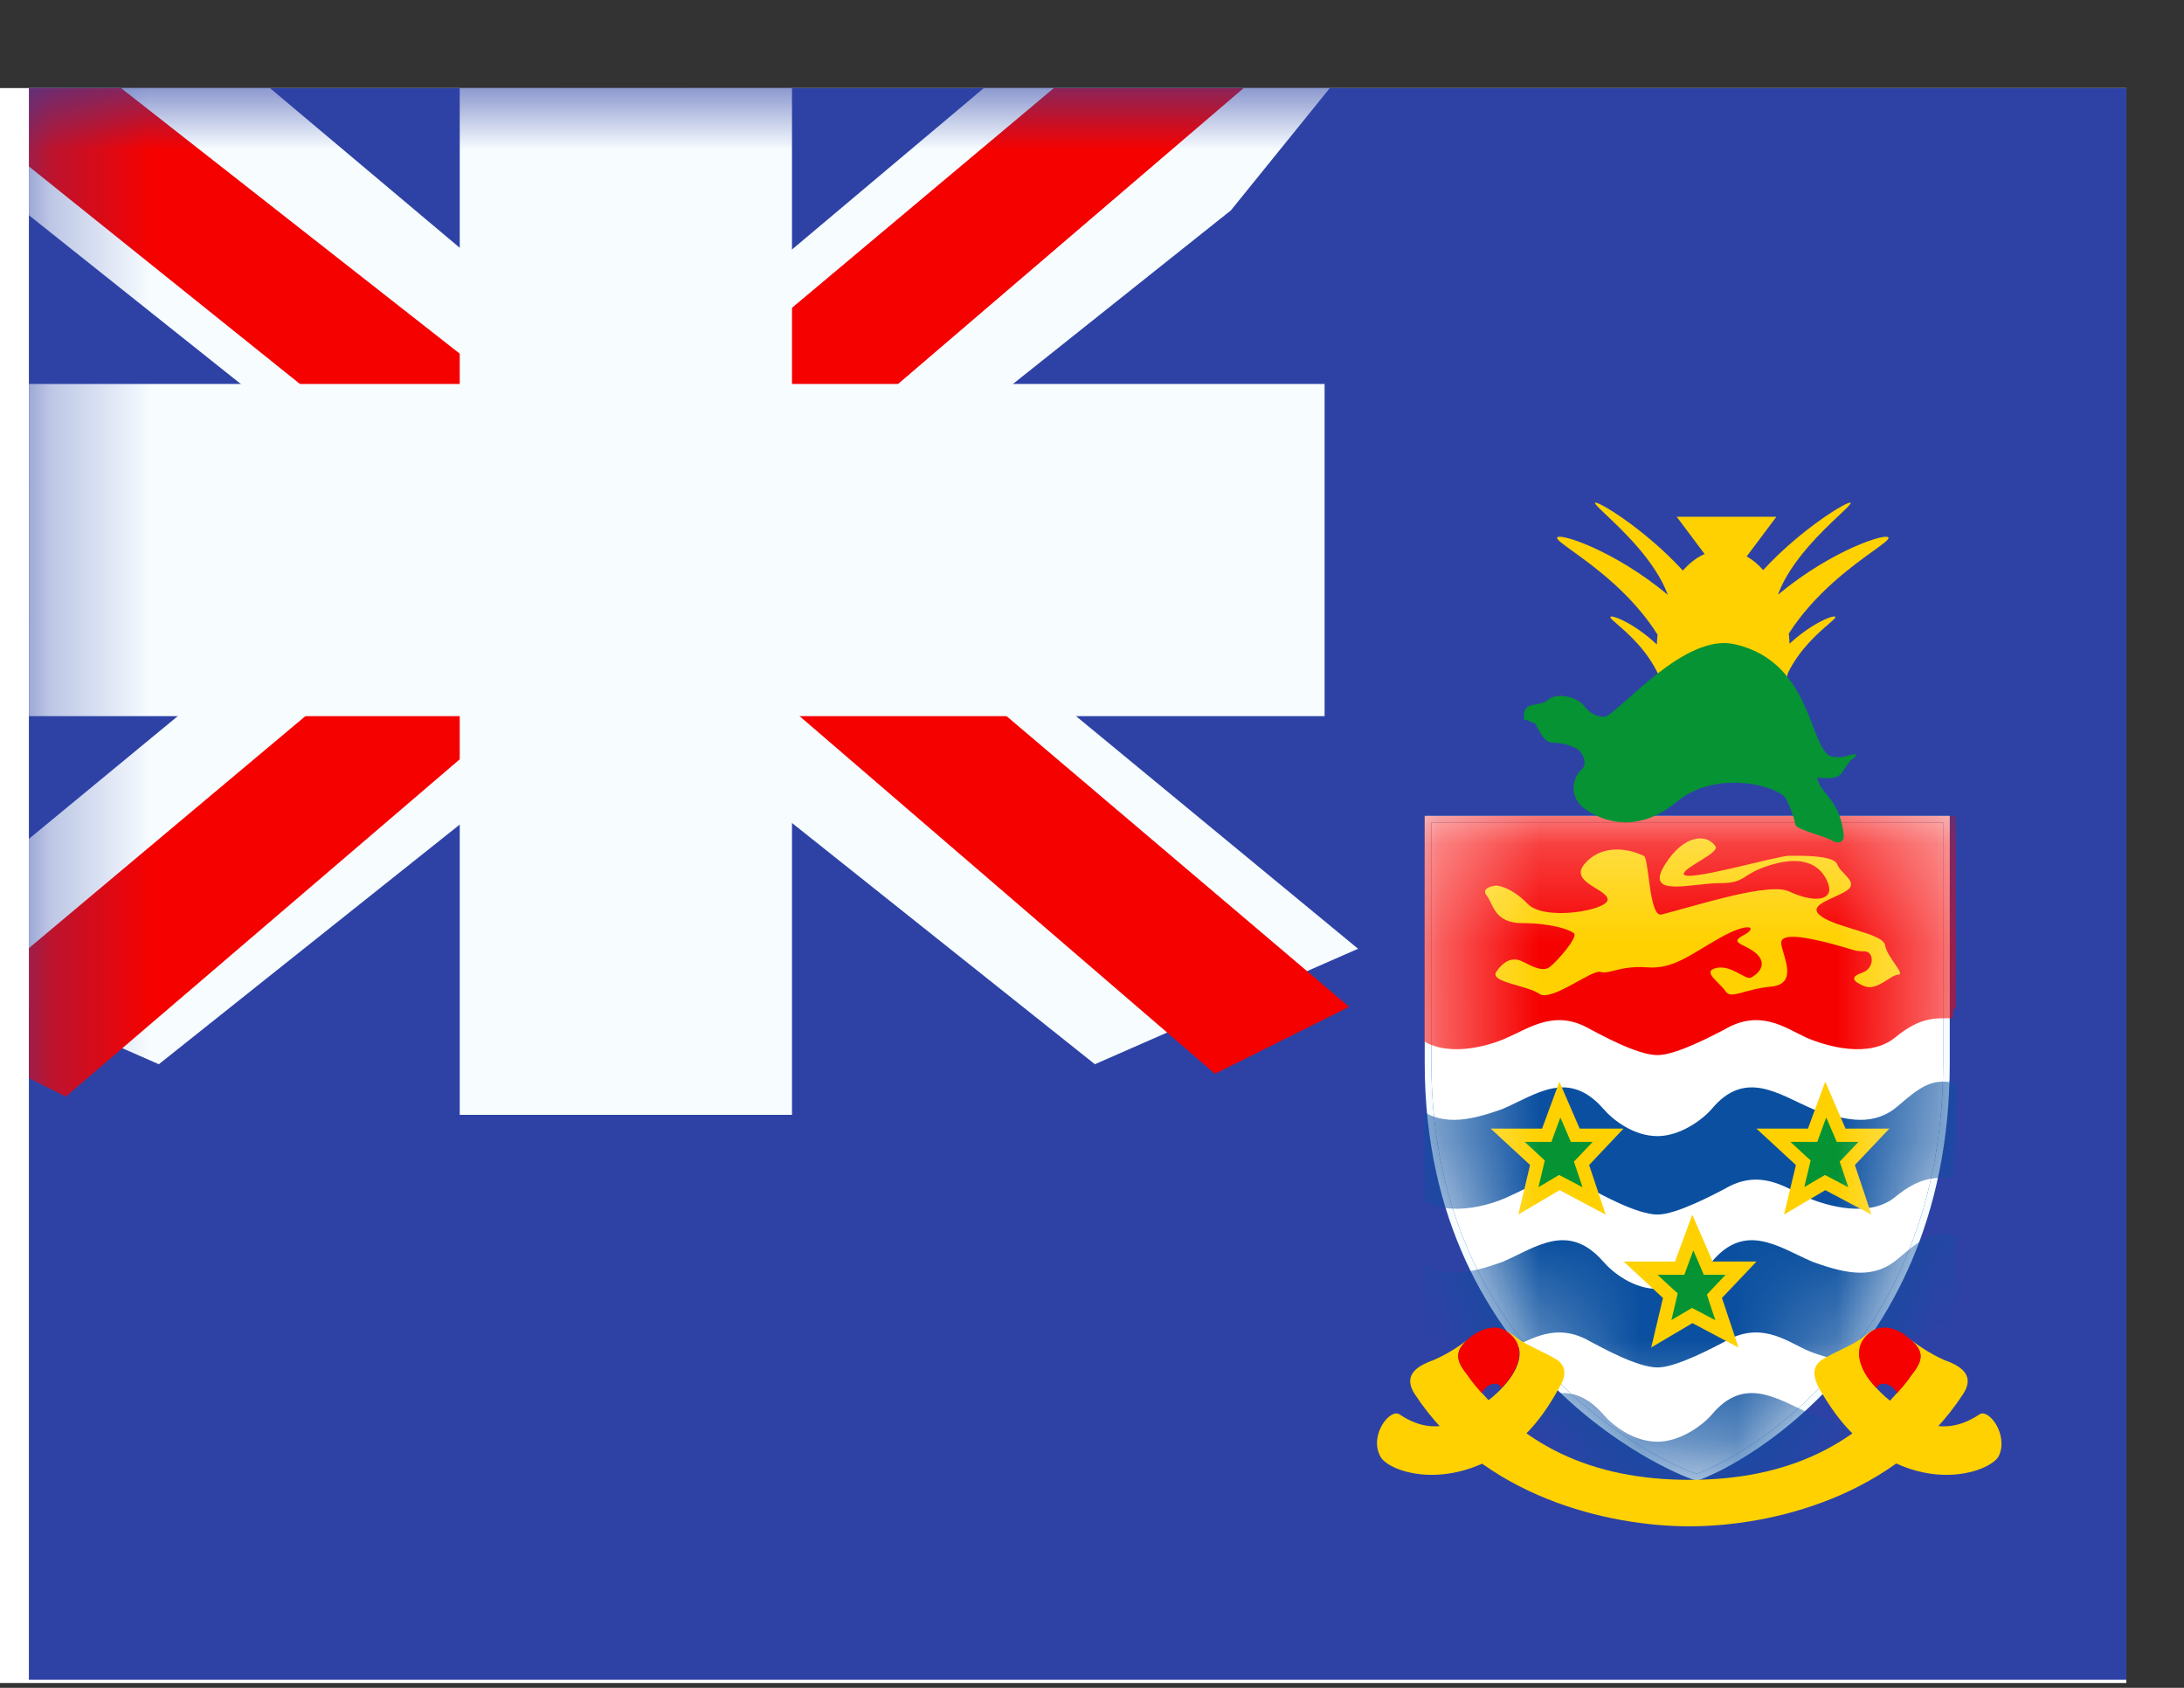 <svg width="22" height="17" viewBox="0 0 22 17" fill="none" xmlns="http://www.w3.org/2000/svg">
<rect x="0" y="0" width="22" height="17" fill="#333333" stroke="none"/>
<g clip-path="url(#clip0_58_2909)">
<rect width="21.419" height="16.064" transform="translate(0 0.887)" fill="white"/>
<g clip-path="url(#clip1_58_2909)">
<path fill-rule="evenodd" clip-rule="evenodd" d="M0.291 0.855V16.919H21.709V0.855H0.291Z" fill="#2E42A5"/>
<mask id="mask0_58_2909" style="mask-type:luminance" maskUnits="userSpaceOnUse" x="0" y="0" width="22" height="17">
<path fill-rule="evenodd" clip-rule="evenodd" d="M0.291 0.855V16.919H21.709V0.855H0.291Z" fill="white"/>
</mask>
<g mask="url(#mask0_58_2909)">
<path d="M-1.051 9.556L1.6 10.719L12.399 2.119L13.797 0.391L10.962 0.002L6.558 3.708L3.013 6.205L-1.051 9.556Z" fill="#F7FCFF"/>
<path d="M-0.688 10.371L0.663 11.045L13.295 0.23H11.399L-0.688 10.371Z" fill="#F50100"/>
<path d="M13.68 9.556L11.029 10.719L0.23 2.119L-1.168 0.391L1.667 0.002L6.072 3.708L9.617 6.205L13.68 9.556Z" fill="#F7FCFF"/>
<path d="M13.59 10.141L12.239 10.815L6.86 6.185L5.265 5.668L-1.303 0.397H0.594L7.158 5.543L8.902 6.163L13.59 10.141Z" fill="#F50100"/>
<mask id="path-7-outside-1_58_2909" maskUnits="userSpaceOnUse" x="-1.709" y="-1.145" width="16" height="13" fill="black">
<rect fill="white" x="-1.709" y="-1.145" width="16" height="13"/>
<path fill-rule="evenodd" clip-rule="evenodd" d="M6.974 0.855H5.635V4.871H0.291V6.209H5.635V10.225H6.974V6.209H12.339V4.871H6.974V0.855Z"/>
</mask>
<path fill-rule="evenodd" clip-rule="evenodd" d="M6.974 0.855H5.635V4.871H0.291V6.209H5.635V10.225H6.974V6.209H12.339V4.871H6.974V0.855Z" fill="#F50100"/>
<path d="M5.635 0.855V-0.149H4.631V0.855H5.635ZM6.974 0.855H7.978V-0.149H6.974V0.855ZM5.635 4.871V5.875H6.639V4.871H5.635ZM0.291 4.871V3.867H-0.713V4.871H0.291ZM0.291 6.209H-0.713V7.213H0.291V6.209ZM5.635 6.209H6.639V5.205H5.635V6.209ZM5.635 10.225H4.631V11.229H5.635V10.225ZM6.974 10.225V11.229H7.978V10.225H6.974ZM6.974 6.209V5.205H5.97V6.209H6.974ZM12.339 6.209V7.213H13.343V6.209H12.339ZM12.339 4.871H13.343V3.867H12.339V4.871ZM6.974 4.871H5.97V5.875H6.974V4.871ZM5.635 1.859H6.974V-0.149H5.635V1.859ZM6.639 4.871V0.855H4.631V4.871H6.639ZM0.291 5.875H5.635V3.867H0.291V5.875ZM1.295 6.209V4.871H-0.713V6.209H1.295ZM5.635 5.205H0.291V7.213H5.635V5.205ZM6.639 10.225V6.209H4.631V10.225H6.639ZM6.974 9.221H5.635V11.229H6.974V9.221ZM5.97 6.209V10.225H7.978V6.209H5.97ZM12.339 5.205H6.974V7.213H12.339V5.205ZM11.335 4.871V6.209H13.343V4.871H11.335ZM6.974 5.875H12.339V3.867H6.974V5.875ZM5.97 0.855V4.871H7.978V0.855H5.97Z" fill="#F7FCFF" mask="url(#path-7-outside-1_58_2909)"/>
<g clip-path="url(#clip2_58_2909)">
<path d="M14.385 10.709V8.251H19.607V8.251V8.255V8.26V8.264V8.268V8.272V8.277V8.281V8.285V8.29V8.294V8.298V8.303V8.307V8.312V8.316V8.32V8.325V8.329V8.334V8.338V8.343V8.347V8.352V8.356V8.361V8.365V8.37V8.374V8.379V8.383V8.388V8.392V8.397V8.402V8.406V8.411V8.415V8.42V8.425V8.429V8.434V8.439V8.443V8.448V8.453V8.457V8.462V8.467V8.471V8.476V8.481V8.486V8.49V8.495V8.5V8.505V8.509V8.514V8.519V8.524V8.529V8.533V8.538V8.543V8.548V8.553V8.558V8.562V8.567V8.572V8.577V8.582V8.587V8.592V8.597V8.602V8.607V8.611V8.616V8.621V8.626V8.631V8.636V8.641V8.646V8.651V8.656V8.661V8.666V8.671V8.676V8.681V8.686V8.691V8.696V8.701V8.706V8.711V8.717V8.722V8.727V8.732V8.737V8.742V8.747V8.752V8.757V8.762V8.768V8.773V8.778V8.783V8.788V8.793V8.798V8.804V8.809V8.814V8.819V8.824V9.509V9.515V9.52V9.526V9.531V9.536V9.542V9.547V9.553V9.558V9.563V9.569V9.574V9.579V9.585V9.59V9.595V9.601V9.606V9.612V9.617V9.622V9.628V9.633V9.638V9.644V9.649V9.654V9.66V9.665V9.67V9.676V9.681V9.686V9.692V9.697V9.702V9.708V9.713V9.718V9.724V9.729V9.734V9.739V9.745V9.75V9.755V9.761V9.766V9.771V9.776V9.782V9.787V9.792V9.797V9.803V9.808V9.813V9.818V9.824V9.829V9.834V9.839V9.844V9.85V9.855V9.86V9.865V9.87V9.876V9.881V9.886V9.891V9.896V9.901V9.907V9.912V9.917V9.922V9.927V9.932V9.937V9.943V9.948V9.953V9.958V9.963V9.968V9.973V9.978V9.983V9.988V9.993V9.998V10.004V10.008V10.014V10.019V10.024V10.029V10.034V10.039V10.044V10.049V10.054V10.059V10.064V10.069V10.073V10.079V10.084V10.088V10.093V10.098V10.103V10.108V10.113V10.118V10.123V10.128V10.133V10.137V10.142V10.147V10.152V10.157V10.162V10.166V10.171V10.176V10.181V10.186V10.191V10.195V10.2V10.205V10.21V10.214V10.219V10.224V10.229V10.233V10.238V10.243V10.247V10.252V10.257V10.261V10.266V10.271V10.275V10.28V10.285V10.289V10.294V10.298V10.303V10.308V10.312V10.317V10.321V10.326V10.33V10.335V10.339V10.344V10.348V10.353V10.357V10.362V10.366V10.371V10.375V10.38V10.384V10.388V10.393V10.397V10.402V10.406V10.41V10.415V10.419V10.423V10.428V10.432V10.436V10.441V10.445V10.449V10.453V10.458V10.462V10.466V10.47V10.475V10.479V10.483V10.487V10.491V10.495V10.499V10.504V10.508V10.512V10.516V10.52V10.524V10.528V10.532V10.536V10.54V10.544V10.548V10.552V10.556V10.56V10.564V10.568V10.572V10.576V10.58V10.584V10.588V10.591V10.595V10.599V10.603V10.607V10.611V10.614V10.618V10.622V10.626V10.63V10.633V10.637V10.641V10.644V10.648V10.652V10.655V10.659V10.663V10.666V10.67V10.673V10.677V10.681V10.684V10.688V10.691V10.695V10.698V10.702V10.705V10.709C19.607 12.283 18.999 13.325 18.379 13.974C18.069 14.299 17.756 14.526 17.514 14.671C17.394 14.743 17.291 14.796 17.215 14.829C17.178 14.847 17.147 14.859 17.125 14.867C17.114 14.871 17.105 14.873 17.098 14.875C17.094 14.876 17.092 14.877 17.091 14.877C17.09 14.877 17.087 14.876 17.083 14.875C17.076 14.873 17.067 14.871 17.055 14.867C17.032 14.858 16.999 14.846 16.959 14.829C16.879 14.795 16.769 14.743 16.639 14.67C16.38 14.525 16.043 14.298 15.709 13.973C15.041 13.324 14.385 12.282 14.385 10.709Z" fill="white"/>
<path d="M14.385 10.709V8.251H19.607V8.251V8.255V8.26V8.264V8.268V8.272V8.277V8.281V8.285V8.29V8.294V8.298V8.303V8.307V8.312V8.316V8.32V8.325V8.329V8.334V8.338V8.343V8.347V8.352V8.356V8.361V8.365V8.37V8.374V8.379V8.383V8.388V8.392V8.397V8.402V8.406V8.411V8.415V8.42V8.425V8.429V8.434V8.439V8.443V8.448V8.453V8.457V8.462V8.467V8.471V8.476V8.481V8.486V8.49V8.495V8.5V8.505V8.509V8.514V8.519V8.524V8.529V8.533V8.538V8.543V8.548V8.553V8.558V8.562V8.567V8.572V8.577V8.582V8.587V8.592V8.597V8.602V8.607V8.611V8.616V8.621V8.626V8.631V8.636V8.641V8.646V8.651V8.656V8.661V8.666V8.671V8.676V8.681V8.686V8.691V8.696V8.701V8.706V8.711V8.717V8.722V8.727V8.732V8.737V8.742V8.747V8.752V8.757V8.762V8.768V8.773V8.778V8.783V8.788V8.793V8.798V8.804V8.809V8.814V8.819V8.824V9.509V9.515V9.52V9.526V9.531V9.536V9.542V9.547V9.553V9.558V9.563V9.569V9.574V9.579V9.585V9.59V9.595V9.601V9.606V9.612V9.617V9.622V9.628V9.633V9.638V9.644V9.649V9.654V9.66V9.665V9.67V9.676V9.681V9.686V9.692V9.697V9.702V9.708V9.713V9.718V9.724V9.729V9.734V9.739V9.745V9.75V9.755V9.761V9.766V9.771V9.776V9.782V9.787V9.792V9.797V9.803V9.808V9.813V9.818V9.824V9.829V9.834V9.839V9.844V9.85V9.855V9.86V9.865V9.87V9.876V9.881V9.886V9.891V9.896V9.901V9.907V9.912V9.917V9.922V9.927V9.932V9.937V9.943V9.948V9.953V9.958V9.963V9.968V9.973V9.978V9.983V9.988V9.993V9.998V10.004V10.008V10.014V10.019V10.024V10.029V10.034V10.039V10.044V10.049V10.054V10.059V10.064V10.069V10.073V10.079V10.084V10.088V10.093V10.098V10.103V10.108V10.113V10.118V10.123V10.128V10.133V10.137V10.142V10.147V10.152V10.157V10.162V10.166V10.171V10.176V10.181V10.186V10.191V10.195V10.2V10.205V10.21V10.214V10.219V10.224V10.229V10.233V10.238V10.243V10.247V10.252V10.257V10.261V10.266V10.271V10.275V10.28V10.285V10.289V10.294V10.298V10.303V10.308V10.312V10.317V10.321V10.326V10.33V10.335V10.339V10.344V10.348V10.353V10.357V10.362V10.366V10.371V10.375V10.38V10.384V10.388V10.393V10.397V10.402V10.406V10.41V10.415V10.419V10.423V10.428V10.432V10.436V10.441V10.445V10.449V10.453V10.458V10.462V10.466V10.47V10.475V10.479V10.483V10.487V10.491V10.495V10.499V10.504V10.508V10.512V10.516V10.52V10.524V10.528V10.532V10.536V10.54V10.544V10.548V10.552V10.556V10.56V10.564V10.568V10.572V10.576V10.58V10.584V10.588V10.591V10.595V10.599V10.603V10.607V10.611V10.614V10.618V10.622V10.626V10.63V10.633V10.637V10.641V10.644V10.648V10.652V10.655V10.659V10.663V10.666V10.67V10.673V10.677V10.681V10.684V10.688V10.691V10.695V10.698V10.702V10.705V10.709C19.607 12.283 18.999 13.325 18.379 13.974C18.069 14.299 17.756 14.526 17.514 14.671C17.394 14.743 17.291 14.796 17.215 14.829C17.178 14.847 17.147 14.859 17.125 14.867C17.114 14.871 17.105 14.873 17.098 14.875C17.094 14.876 17.092 14.877 17.091 14.877C17.09 14.877 17.087 14.876 17.083 14.875C17.076 14.873 17.067 14.871 17.055 14.867C17.032 14.858 16.999 14.846 16.959 14.829C16.879 14.795 16.769 14.743 16.639 14.67C16.38 14.525 16.043 14.298 15.709 13.973C15.041 13.324 14.385 12.282 14.385 10.709Z" stroke="#0B50A0" stroke-width="0.067"/>
<path d="M14.385 10.709V8.251H19.607V8.251V8.255V8.26V8.264V8.268V8.272V8.277V8.281V8.285V8.29V8.294V8.298V8.303V8.307V8.312V8.316V8.32V8.325V8.329V8.334V8.338V8.343V8.347V8.352V8.356V8.361V8.365V8.37V8.374V8.379V8.383V8.388V8.392V8.397V8.402V8.406V8.411V8.415V8.42V8.425V8.429V8.434V8.439V8.443V8.448V8.453V8.457V8.462V8.467V8.471V8.476V8.481V8.486V8.49V8.495V8.5V8.505V8.509V8.514V8.519V8.524V8.529V8.533V8.538V8.543V8.548V8.553V8.558V8.562V8.567V8.572V8.577V8.582V8.587V8.592V8.597V8.602V8.607V8.611V8.616V8.621V8.626V8.631V8.636V8.641V8.646V8.651V8.656V8.661V8.666V8.671V8.676V8.681V8.686V8.691V8.696V8.701V8.706V8.711V8.717V8.722V8.727V8.732V8.737V8.742V8.747V8.752V8.757V8.762V8.768V8.773V8.778V8.783V8.788V8.793V8.798V8.804V8.809V8.814V8.819V8.824V9.509V9.515V9.52V9.526V9.531V9.536V9.542V9.547V9.553V9.558V9.563V9.569V9.574V9.579V9.585V9.59V9.595V9.601V9.606V9.612V9.617V9.622V9.628V9.633V9.638V9.644V9.649V9.654V9.66V9.665V9.67V9.676V9.681V9.686V9.692V9.697V9.702V9.708V9.713V9.718V9.724V9.729V9.734V9.739V9.745V9.75V9.755V9.761V9.766V9.771V9.776V9.782V9.787V9.792V9.797V9.803V9.808V9.813V9.818V9.824V9.829V9.834V9.839V9.844V9.85V9.855V9.86V9.865V9.87V9.876V9.881V9.886V9.891V9.896V9.901V9.907V9.912V9.917V9.922V9.927V9.932V9.937V9.943V9.948V9.953V9.958V9.963V9.968V9.973V9.978V9.983V9.988V9.993V9.998V10.004V10.008V10.014V10.019V10.024V10.029V10.034V10.039V10.044V10.049V10.054V10.059V10.064V10.069V10.073V10.079V10.084V10.088V10.093V10.098V10.103V10.108V10.113V10.118V10.123V10.128V10.133V10.137V10.142V10.147V10.152V10.157V10.162V10.166V10.171V10.176V10.181V10.186V10.191V10.195V10.2V10.205V10.21V10.214V10.219V10.224V10.229V10.233V10.238V10.243V10.247V10.252V10.257V10.261V10.266V10.271V10.275V10.28V10.285V10.289V10.294V10.298V10.303V10.308V10.312V10.317V10.321V10.326V10.33V10.335V10.339V10.344V10.348V10.353V10.357V10.362V10.366V10.371V10.375V10.38V10.384V10.388V10.393V10.397V10.402V10.406V10.41V10.415V10.419V10.423V10.428V10.432V10.436V10.441V10.445V10.449V10.453V10.458V10.462V10.466V10.47V10.475V10.479V10.483V10.487V10.491V10.495V10.499V10.504V10.508V10.512V10.516V10.52V10.524V10.528V10.532V10.536V10.54V10.544V10.548V10.552V10.556V10.56V10.564V10.568V10.572V10.576V10.58V10.584V10.588V10.591V10.595V10.599V10.603V10.607V10.611V10.614V10.618V10.622V10.626V10.63V10.633V10.637V10.641V10.644V10.648V10.652V10.655V10.659V10.663V10.666V10.67V10.673V10.677V10.681V10.684V10.688V10.691V10.695V10.698V10.702V10.705V10.709C19.607 12.283 18.999 13.325 18.379 13.974C18.069 14.299 17.756 14.526 17.514 14.671C17.394 14.743 17.291 14.796 17.215 14.829C17.178 14.847 17.147 14.859 17.125 14.867C17.114 14.871 17.105 14.873 17.098 14.875C17.094 14.876 17.092 14.877 17.091 14.877C17.09 14.877 17.087 14.876 17.083 14.875C17.076 14.873 17.067 14.871 17.055 14.867C17.032 14.858 16.999 14.846 16.959 14.829C16.879 14.795 16.769 14.743 16.639 14.67C16.38 14.525 16.043 14.298 15.709 13.973C15.041 13.324 14.385 12.282 14.385 10.709Z" stroke="#F7FCFF" stroke-width="0.067"/>
<mask id="mask1_58_2909" style="mask-type:luminance" maskUnits="userSpaceOnUse" x="14" y="8" width="6" height="7">
<path d="M14.385 10.709V8.251H19.607V8.251V8.255V8.26V8.264V8.268V8.272V8.277V8.281V8.285V8.29V8.294V8.298V8.303V8.307V8.312V8.316V8.32V8.325V8.329V8.334V8.338V8.343V8.347V8.352V8.356V8.361V8.365V8.37V8.374V8.379V8.383V8.388V8.392V8.397V8.402V8.406V8.411V8.415V8.42V8.425V8.429V8.434V8.439V8.443V8.448V8.453V8.457V8.462V8.467V8.471V8.476V8.481V8.486V8.49V8.495V8.5V8.505V8.509V8.514V8.519V8.524V8.529V8.533V8.538V8.543V8.548V8.553V8.558V8.562V8.567V8.572V8.577V8.582V8.587V8.592V8.597V8.602V8.607V8.611V8.616V8.621V8.626V8.631V8.636V8.641V8.646V8.651V8.656V8.661V8.666V8.671V8.676V8.681V8.686V8.691V8.696V8.701V8.706V8.711V8.717V8.722V8.727V8.732V8.737V8.742V8.747V8.752V8.757V8.762V8.768V8.773V8.778V8.783V8.788V8.793V8.798V8.804V8.809V8.814V8.819V8.824V9.509V9.515V9.52V9.526V9.531V9.536V9.542V9.547V9.553V9.558V9.563V9.569V9.574V9.579V9.585V9.59V9.595V9.601V9.606V9.612V9.617V9.622V9.628V9.633V9.638V9.644V9.649V9.654V9.66V9.665V9.67V9.676V9.681V9.686V9.692V9.697V9.702V9.708V9.713V9.718V9.724V9.729V9.734V9.739V9.745V9.75V9.755V9.761V9.766V9.771V9.776V9.782V9.787V9.792V9.797V9.803V9.808V9.813V9.818V9.824V9.829V9.834V9.839V9.844V9.85V9.855V9.86V9.865V9.87V9.876V9.881V9.886V9.891V9.896V9.901V9.907V9.912V9.917V9.922V9.927V9.932V9.937V9.943V9.948V9.953V9.958V9.963V9.968V9.973V9.978V9.983V9.988V9.993V9.998V10.004V10.008V10.014V10.019V10.024V10.029V10.034V10.039V10.044V10.049V10.054V10.059V10.064V10.069V10.073V10.079V10.084V10.088V10.093V10.098V10.103V10.108V10.113V10.118V10.123V10.128V10.133V10.137V10.142V10.147V10.152V10.157V10.162V10.166V10.171V10.176V10.181V10.186V10.191V10.195V10.2V10.205V10.21V10.214V10.219V10.224V10.229V10.233V10.238V10.243V10.247V10.252V10.257V10.261V10.266V10.271V10.275V10.28V10.285V10.289V10.294V10.298V10.303V10.308V10.312V10.317V10.321V10.326V10.33V10.335V10.339V10.344V10.348V10.353V10.357V10.362V10.366V10.371V10.375V10.38V10.384V10.388V10.393V10.397V10.402V10.406V10.41V10.415V10.419V10.423V10.428V10.432V10.436V10.441V10.445V10.449V10.453V10.458V10.462V10.466V10.47V10.475V10.479V10.483V10.487V10.491V10.495V10.499V10.504V10.508V10.512V10.516V10.52V10.524V10.528V10.532V10.536V10.54V10.544V10.548V10.552V10.556V10.56V10.564V10.568V10.572V10.576V10.58V10.584V10.588V10.591V10.595V10.599V10.603V10.607V10.611V10.614V10.618V10.622V10.626V10.63V10.633V10.637V10.641V10.644V10.648V10.652V10.655V10.659V10.663V10.666V10.67V10.673V10.677V10.681V10.684V10.688V10.691V10.695V10.698V10.702V10.705V10.709C19.607 12.283 18.999 13.325 18.379 13.974C18.069 14.299 17.756 14.526 17.514 14.671C17.394 14.743 17.291 14.796 17.215 14.829C17.178 14.847 17.147 14.859 17.125 14.867C17.114 14.871 17.105 14.873 17.098 14.875C17.094 14.876 17.092 14.877 17.091 14.877C17.09 14.877 17.087 14.876 17.083 14.875C17.076 14.873 17.067 14.871 17.055 14.867C17.032 14.858 16.999 14.846 16.959 14.829C16.879 14.795 16.769 14.743 16.639 14.67C16.38 14.525 16.043 14.298 15.709 13.973C15.041 13.324 14.385 12.282 14.385 10.709Z" fill="white"/>
<path d="M14.385 10.709V8.251H19.607V8.251V8.255V8.26V8.264V8.268V8.272V8.277V8.281V8.285V8.29V8.294V8.298V8.303V8.307V8.312V8.316V8.32V8.325V8.329V8.334V8.338V8.343V8.347V8.352V8.356V8.361V8.365V8.37V8.374V8.379V8.383V8.388V8.392V8.397V8.402V8.406V8.411V8.415V8.42V8.425V8.429V8.434V8.439V8.443V8.448V8.453V8.457V8.462V8.467V8.471V8.476V8.481V8.486V8.49V8.495V8.5V8.505V8.509V8.514V8.519V8.524V8.529V8.533V8.538V8.543V8.548V8.553V8.558V8.562V8.567V8.572V8.577V8.582V8.587V8.592V8.597V8.602V8.607V8.611V8.616V8.621V8.626V8.631V8.636V8.641V8.646V8.651V8.656V8.661V8.666V8.671V8.676V8.681V8.686V8.691V8.696V8.701V8.706V8.711V8.717V8.722V8.727V8.732V8.737V8.742V8.747V8.752V8.757V8.762V8.768V8.773V8.778V8.783V8.788V8.793V8.798V8.804V8.809V8.814V8.819V8.824V9.509V9.515V9.52V9.526V9.531V9.536V9.542V9.547V9.553V9.558V9.563V9.569V9.574V9.579V9.585V9.59V9.595V9.601V9.606V9.612V9.617V9.622V9.628V9.633V9.638V9.644V9.649V9.654V9.66V9.665V9.67V9.676V9.681V9.686V9.692V9.697V9.702V9.708V9.713V9.718V9.724V9.729V9.734V9.739V9.745V9.75V9.755V9.761V9.766V9.771V9.776V9.782V9.787V9.792V9.797V9.803V9.808V9.813V9.818V9.824V9.829V9.834V9.839V9.844V9.85V9.855V9.86V9.865V9.87V9.876V9.881V9.886V9.891V9.896V9.901V9.907V9.912V9.917V9.922V9.927V9.932V9.937V9.943V9.948V9.953V9.958V9.963V9.968V9.973V9.978V9.983V9.988V9.993V9.998V10.004V10.008V10.014V10.019V10.024V10.029V10.034V10.039V10.044V10.049V10.054V10.059V10.064V10.069V10.073V10.079V10.084V10.088V10.093V10.098V10.103V10.108V10.113V10.118V10.123V10.128V10.133V10.137V10.142V10.147V10.152V10.157V10.162V10.166V10.171V10.176V10.181V10.186V10.191V10.195V10.2V10.205V10.21V10.214V10.219V10.224V10.229V10.233V10.238V10.243V10.247V10.252V10.257V10.261V10.266V10.271V10.275V10.28V10.285V10.289V10.294V10.298V10.303V10.308V10.312V10.317V10.321V10.326V10.33V10.335V10.339V10.344V10.348V10.353V10.357V10.362V10.366V10.371V10.375V10.38V10.384V10.388V10.393V10.397V10.402V10.406V10.41V10.415V10.419V10.423V10.428V10.432V10.436V10.441V10.445V10.449V10.453V10.458V10.462V10.466V10.47V10.475V10.479V10.483V10.487V10.491V10.495V10.499V10.504V10.508V10.512V10.516V10.52V10.524V10.528V10.532V10.536V10.54V10.544V10.548V10.552V10.556V10.56V10.564V10.568V10.572V10.576V10.58V10.584V10.588V10.591V10.595V10.599V10.603V10.607V10.611V10.614V10.618V10.622V10.626V10.63V10.633V10.637V10.641V10.644V10.648V10.652V10.655V10.659V10.663V10.666V10.67V10.673V10.677V10.681V10.684V10.688V10.691V10.695V10.698V10.702V10.705V10.709C19.607 12.283 18.999 13.325 18.379 13.974C18.069 14.299 17.756 14.526 17.514 14.671C17.394 14.743 17.291 14.796 17.215 14.829C17.178 14.847 17.147 14.859 17.125 14.867C17.114 14.871 17.105 14.873 17.098 14.875C17.094 14.876 17.092 14.877 17.091 14.877C17.09 14.877 17.087 14.876 17.083 14.875C17.076 14.873 17.067 14.871 17.055 14.867C17.032 14.858 16.999 14.846 16.959 14.829C16.879 14.795 16.769 14.743 16.639 14.67C16.38 14.525 16.043 14.298 15.709 13.973C15.041 13.324 14.385 12.282 14.385 10.709Z" stroke="white" stroke-width="0.067"/>
</mask>
<g mask="url(#mask1_58_2909)">
<rect x="14.012" y="7.883" width="6.024" height="2.276" fill="#F50100"/>
<path d="M16.697 10.627C16.89 10.627 17.276 10.417 17.372 10.369C17.726 10.159 17.983 10.352 18.191 10.449C18.416 10.546 18.834 10.659 19.091 10.449C19.348 10.239 19.493 10.256 19.669 10.256C19.701 10.014 19.701 9.771 19.701 9.497V9.303C19.477 9.255 19.364 9.32 19.123 9.529C18.882 9.739 18.609 9.691 18.256 9.562C17.918 9.416 17.581 9.158 17.244 9.562C17.147 9.675 16.922 9.836 16.697 9.836C16.456 9.836 16.248 9.675 16.151 9.562C15.798 9.158 15.476 9.416 15.139 9.562C14.786 9.691 14.497 9.739 14.256 9.529C14.031 9.32 13.918 9.255 13.677 9.303V9.497C13.677 9.771 13.693 10.014 13.726 10.256C13.902 10.256 14.031 10.239 14.288 10.449C14.545 10.659 14.979 10.546 15.187 10.449C15.412 10.352 15.669 10.159 16.023 10.369C16.119 10.417 16.489 10.627 16.697 10.627H16.697Z" fill="#F50100"/>
<path fill-rule="evenodd" clip-rule="evenodd" d="M15.072 8.919C15.072 8.919 15.217 8.926 15.389 9.104C15.561 9.281 16.194 9.168 16.194 9.061C16.194 8.954 15.81 8.89 15.957 8.707C16.105 8.524 16.355 8.524 16.555 8.619C16.613 8.619 16.607 9.245 16.738 9.211C17.154 9.102 17.826 8.886 18.023 8.979C18.282 9.1 18.48 9.07 18.414 8.895C18.348 8.721 18.179 8.612 17.853 8.707C17.527 8.802 17.604 8.895 17.322 8.895C17.041 8.895 16.557 9.048 16.772 8.707C16.964 8.401 17.194 8.395 17.281 8.524C17.326 8.59 16.961 8.735 16.961 8.802C16.961 8.895 17.902 8.619 18.023 8.619C18.143 8.619 18.475 8.612 18.508 8.707C18.541 8.802 18.742 8.89 18.589 8.979C18.436 9.068 18.184 9.123 18.357 9.237C18.531 9.351 18.97 9.403 18.989 9.521C19.009 9.64 19.198 9.817 19.122 9.817C19.046 9.817 18.909 9.984 18.781 9.933C18.654 9.882 18.639 9.837 18.761 9.796C18.883 9.755 18.882 9.582 18.781 9.582C18.68 9.582 18.689 9.569 18.459 9.508C18.229 9.448 17.925 9.38 17.943 9.508C17.962 9.636 18.117 9.911 17.841 9.937C17.565 9.964 17.436 10.069 17.382 9.984C17.328 9.899 17.136 9.786 17.287 9.75C17.438 9.714 17.583 9.873 17.637 9.847C17.691 9.821 17.809 9.729 17.706 9.618C17.602 9.508 17.402 9.505 17.559 9.422C17.717 9.34 17.623 9.277 17.322 9.448C17.022 9.618 16.854 9.764 16.59 9.743C16.326 9.723 16.208 9.816 16.123 9.789C16.038 9.761 15.625 10.095 15.506 10.01C15.387 9.925 15.002 9.893 15.072 9.789C15.141 9.685 15.234 9.631 15.337 9.685C15.441 9.738 15.543 9.792 15.613 9.738C15.683 9.685 15.904 9.435 15.853 9.398C15.803 9.361 15.624 9.298 15.337 9.298C15.05 9.298 15.044 9.107 14.976 9.02C14.907 8.934 15.072 8.919 15.072 8.919Z" fill="#FFD100"/>
<path d="M16.697 12.233C16.89 12.233 17.276 12.024 17.372 11.975C17.726 11.765 17.983 11.959 18.191 12.056C18.416 12.153 18.834 12.266 19.091 12.056C19.348 11.846 19.493 11.862 19.669 11.862C19.701 11.62 19.701 11.378 19.701 11.104V10.91C19.477 10.861 19.364 10.926 19.123 11.136C18.882 11.346 18.609 11.297 18.256 11.168C17.918 11.023 17.581 10.765 17.244 11.168C17.147 11.281 16.922 11.443 16.697 11.443C16.456 11.443 16.248 11.281 16.151 11.168C15.798 10.765 15.476 11.023 15.139 11.168C14.786 11.297 14.497 11.346 14.256 11.136C14.031 10.926 13.918 10.861 13.677 10.91V11.104C13.677 11.378 13.693 11.62 13.726 11.862C13.902 11.862 14.031 11.846 14.288 12.056C14.545 12.266 14.979 12.153 15.187 12.056C15.412 11.959 15.669 11.765 16.023 11.975C16.119 12.024 16.489 12.233 16.697 12.233H16.697Z" fill="#0B50A0"/>
<path d="M16.697 13.773C16.89 13.773 17.276 13.563 17.372 13.514C17.726 13.305 17.983 13.498 18.191 13.595C18.416 13.692 18.834 13.805 19.091 13.595C19.348 13.385 19.493 13.402 19.669 13.402C19.701 13.159 19.701 12.917 19.701 12.643V12.449C19.477 12.401 19.364 12.466 19.123 12.675C18.882 12.885 18.609 12.837 18.256 12.708C17.918 12.562 17.581 12.304 17.244 12.708C17.147 12.82 16.922 12.982 16.697 12.982C16.456 12.982 16.248 12.82 16.151 12.708C15.798 12.304 15.476 12.562 15.139 12.708C14.786 12.837 14.497 12.885 14.256 12.675C14.031 12.466 13.918 12.401 13.677 12.449V12.643C13.677 12.917 13.693 13.159 13.726 13.402C13.902 13.402 14.031 13.385 14.288 13.595C14.545 13.805 14.979 13.692 15.187 13.595C15.412 13.498 15.669 13.305 16.023 13.514C16.119 13.563 16.489 13.773 16.697 13.773H16.697Z" fill="#0B50A0"/>
<path d="M16.697 15.312C16.89 15.312 17.276 15.102 17.372 15.054C17.726 14.844 17.983 15.038 18.191 15.135C18.416 15.232 18.834 15.345 19.091 15.135C19.348 14.925 19.493 14.941 19.669 14.941C19.701 14.699 19.701 14.457 19.701 14.182V13.989C19.477 13.94 19.364 14.005 19.123 14.215C18.882 14.425 18.609 14.376 18.256 14.247C17.918 14.102 17.581 13.844 17.244 14.247C17.147 14.36 16.922 14.521 16.697 14.521C16.456 14.521 16.248 14.36 16.151 14.247C15.798 13.844 15.476 14.102 15.139 14.247C14.786 14.376 14.497 14.425 14.256 14.215C14.031 14.005 13.918 13.94 13.677 13.989V14.182C13.677 14.457 13.693 14.699 13.726 14.941C13.902 14.941 14.031 14.925 14.288 15.135C14.545 15.345 14.979 15.232 15.187 15.135C15.412 15.038 15.669 14.844 16.023 15.054C16.119 15.102 16.489 15.312 16.697 15.312H16.697Z" fill="#0B50A0"/>
<path d="M17.079 13.267L17.046 13.25L17.014 13.269L16.735 13.434L16.817 13.088L16.826 13.05L16.797 13.024L16.526 12.773H16.873H16.92L16.936 12.729L17.052 12.414L17.19 12.732L17.207 12.773H17.251H17.538L17.297 13.027L17.27 13.056L17.282 13.094L17.396 13.435L17.079 13.267Z" fill="#059334" stroke="#FFD100" stroke-width="0.134"/>
<path d="M15.741 11.928L15.707 11.911L15.675 11.93L15.396 12.095L15.478 11.749L15.487 11.711L15.459 11.685L15.187 11.434H15.535H15.581L15.597 11.39L15.713 11.075L15.851 11.394L15.868 11.434H15.912H16.199L15.959 11.688L15.931 11.717L15.944 11.755L16.058 12.096L15.741 11.928Z" fill="#059334" stroke="#FFD100" stroke-width="0.134"/>
<path d="M18.418 11.928L18.385 11.911L18.352 11.93L18.073 12.095L18.156 11.749L18.165 11.711L18.136 11.685L17.864 11.434H18.212H18.259L18.275 11.39L18.391 11.075L18.529 11.394L18.546 11.434H18.59H18.877L18.636 11.688L18.608 11.717L18.621 11.755L18.735 12.096L18.418 11.928Z" fill="#059334" stroke="#FFD100" stroke-width="0.134"/>
</g>
</g>
<path d="M13.903 14.666C13.964 14.797 14.405 14.97 14.917 14.748C15.266 14.592 15.491 14.37 15.707 13.975C15.768 13.876 15.799 13.753 15.655 13.679C15.543 13.613 15.358 13.539 15.276 13.473C15.235 13.44 15.194 13.416 15.163 13.391C15.184 13.407 15.204 13.424 15.225 13.449C15.43 13.646 15.215 13.934 14.989 14.107C14.825 14.23 14.528 14.534 14.098 14.246C14.005 14.181 13.79 14.452 13.903 14.666L13.903 14.666Z" fill="#FFD100"/>
<path d="M20.134 14.666C20.062 14.797 19.621 14.97 19.119 14.748C18.771 14.592 18.545 14.37 18.32 13.975C18.269 13.876 18.238 13.753 18.381 13.679C18.494 13.613 18.678 13.539 18.761 13.473C18.802 13.44 18.832 13.416 18.873 13.391C18.853 13.407 18.832 13.424 18.812 13.449C18.607 13.646 18.822 13.934 19.037 14.107C19.201 14.23 19.509 14.534 19.939 14.246C20.031 14.181 20.236 14.452 20.134 14.666L20.134 14.666Z" fill="#FFD100"/>
<path d="M17.018 15.373C17.838 15.373 19.099 15.077 19.775 14.041C19.888 13.868 19.775 13.778 19.642 13.72C19.498 13.671 19.324 13.556 19.232 13.482C19.396 13.613 19.365 13.704 19.253 13.852C18.73 14.551 18.012 14.905 17.018 14.905C16.024 14.905 15.307 14.551 14.784 13.852C14.672 13.704 14.641 13.613 14.794 13.482C14.713 13.556 14.528 13.671 14.385 13.72C14.251 13.778 14.139 13.868 14.251 14.041C14.928 15.077 16.199 15.373 17.018 15.373H17.018Z" fill="#FFD100"/>
<path d="M15.122 13.983C15.102 13.901 14.969 13.934 14.928 14.033C14.877 13.975 14.825 13.918 14.784 13.852C14.661 13.704 14.641 13.605 14.815 13.465C14.897 13.399 15.061 13.325 15.174 13.408C15.409 13.564 15.286 13.819 15.122 13.983L15.122 13.983Z" fill="#F50100"/>
<path d="M18.904 13.983C18.924 13.901 19.068 13.934 19.109 14.033C19.16 13.975 19.212 13.918 19.253 13.852C19.375 13.704 19.396 13.605 19.212 13.465C19.14 13.399 18.976 13.325 18.853 13.408C18.627 13.564 18.74 13.819 18.904 13.983L18.904 13.983Z" fill="#F50100"/>
<path fill-rule="evenodd" clip-rule="evenodd" d="M18.027 6.483C18.025 6.449 18.023 6.414 18.019 6.381C18.278 5.976 18.655 5.704 18.866 5.552C18.962 5.483 19.024 5.438 19.024 5.418C19.024 5.356 18.458 5.535 17.915 5.986L17.913 5.98C18.038 5.649 18.361 5.345 18.532 5.184L18.532 5.184L18.532 5.184C18.602 5.118 18.646 5.076 18.642 5.065C18.63 5.033 18.15 5.319 17.761 5.742C17.711 5.685 17.655 5.638 17.595 5.604L17.894 5.205H16.89L17.171 5.58C17.091 5.615 17.017 5.672 16.952 5.747C16.563 5.322 16.079 5.033 16.067 5.065C16.063 5.076 16.108 5.118 16.177 5.184L16.177 5.184L16.177 5.184C16.35 5.347 16.677 5.656 16.8 5.99C16.8 5.991 16.8 5.991 16.8 5.991C16.255 5.536 15.685 5.356 15.685 5.418C15.685 5.438 15.747 5.483 15.843 5.552L15.843 5.552C16.056 5.705 16.438 5.981 16.697 6.392C16.694 6.424 16.691 6.457 16.69 6.491C16.454 6.27 16.221 6.184 16.221 6.216C16.221 6.227 16.249 6.251 16.293 6.289C16.399 6.381 16.596 6.551 16.713 6.81C16.791 7.235 17.05 7.548 17.359 7.548C17.674 7.548 17.938 7.221 18.009 6.781C18.127 6.539 18.314 6.377 18.416 6.289C18.46 6.251 18.488 6.227 18.488 6.216C18.488 6.184 18.26 6.268 18.027 6.483Z" fill="#FFD100"/>
<path d="M15.969 7.123C15.889 7.013 15.67 6.964 15.578 7.061C15.543 7.086 15.498 7.086 15.463 7.098C15.405 7.098 15.332 7.129 15.355 7.251C15.417 7.251 15.417 7.281 15.451 7.281C15.475 7.269 15.534 7.493 15.649 7.481C15.776 7.481 15.889 7.538 15.912 7.562C15.946 7.599 15.992 7.697 15.935 7.746C15.854 7.819 15.797 7.99 15.935 8.124C16.084 8.247 16.464 8.43 16.89 8.076C17.304 7.733 17.948 7.929 17.994 8.051C18.052 8.173 18.075 8.247 18.086 8.308C18.098 8.357 18.408 8.43 18.454 8.466C18.512 8.503 18.592 8.491 18.569 8.381C18.523 8.039 18.328 7.99 18.305 7.831C18.42 7.843 18.5 7.843 18.546 7.795C18.581 7.746 18.627 7.66 18.673 7.636C18.707 7.611 18.707 7.587 18.661 7.599C18.604 7.611 18.569 7.636 18.466 7.623C18.221 7.595 18.281 6.668 17.471 6.488C16.971 6.377 16.346 7.141 16.175 7.216C16.172 7.218 16.168 7.219 16.165 7.22C16.084 7.22 16.015 7.184 15.969 7.123Z" fill="#059334"/>
</g>
</g>
</g>
<defs>
<clipPath id="clip0_58_2909">
<rect width="21.419" height="16.064" fill="white" transform="translate(0 0.887)"/>
</clipPath>
<clipPath id="clip1_58_2909">
<rect width="21.419" height="16.064" fill="white" transform="translate(0.291 0.855)"/>
</clipPath>
<clipPath id="clip2_58_2909">
<rect width="5.355" height="6.693" fill="white" transform="translate(14.347 8.217)"/>
</clipPath>
</defs>
</svg>

